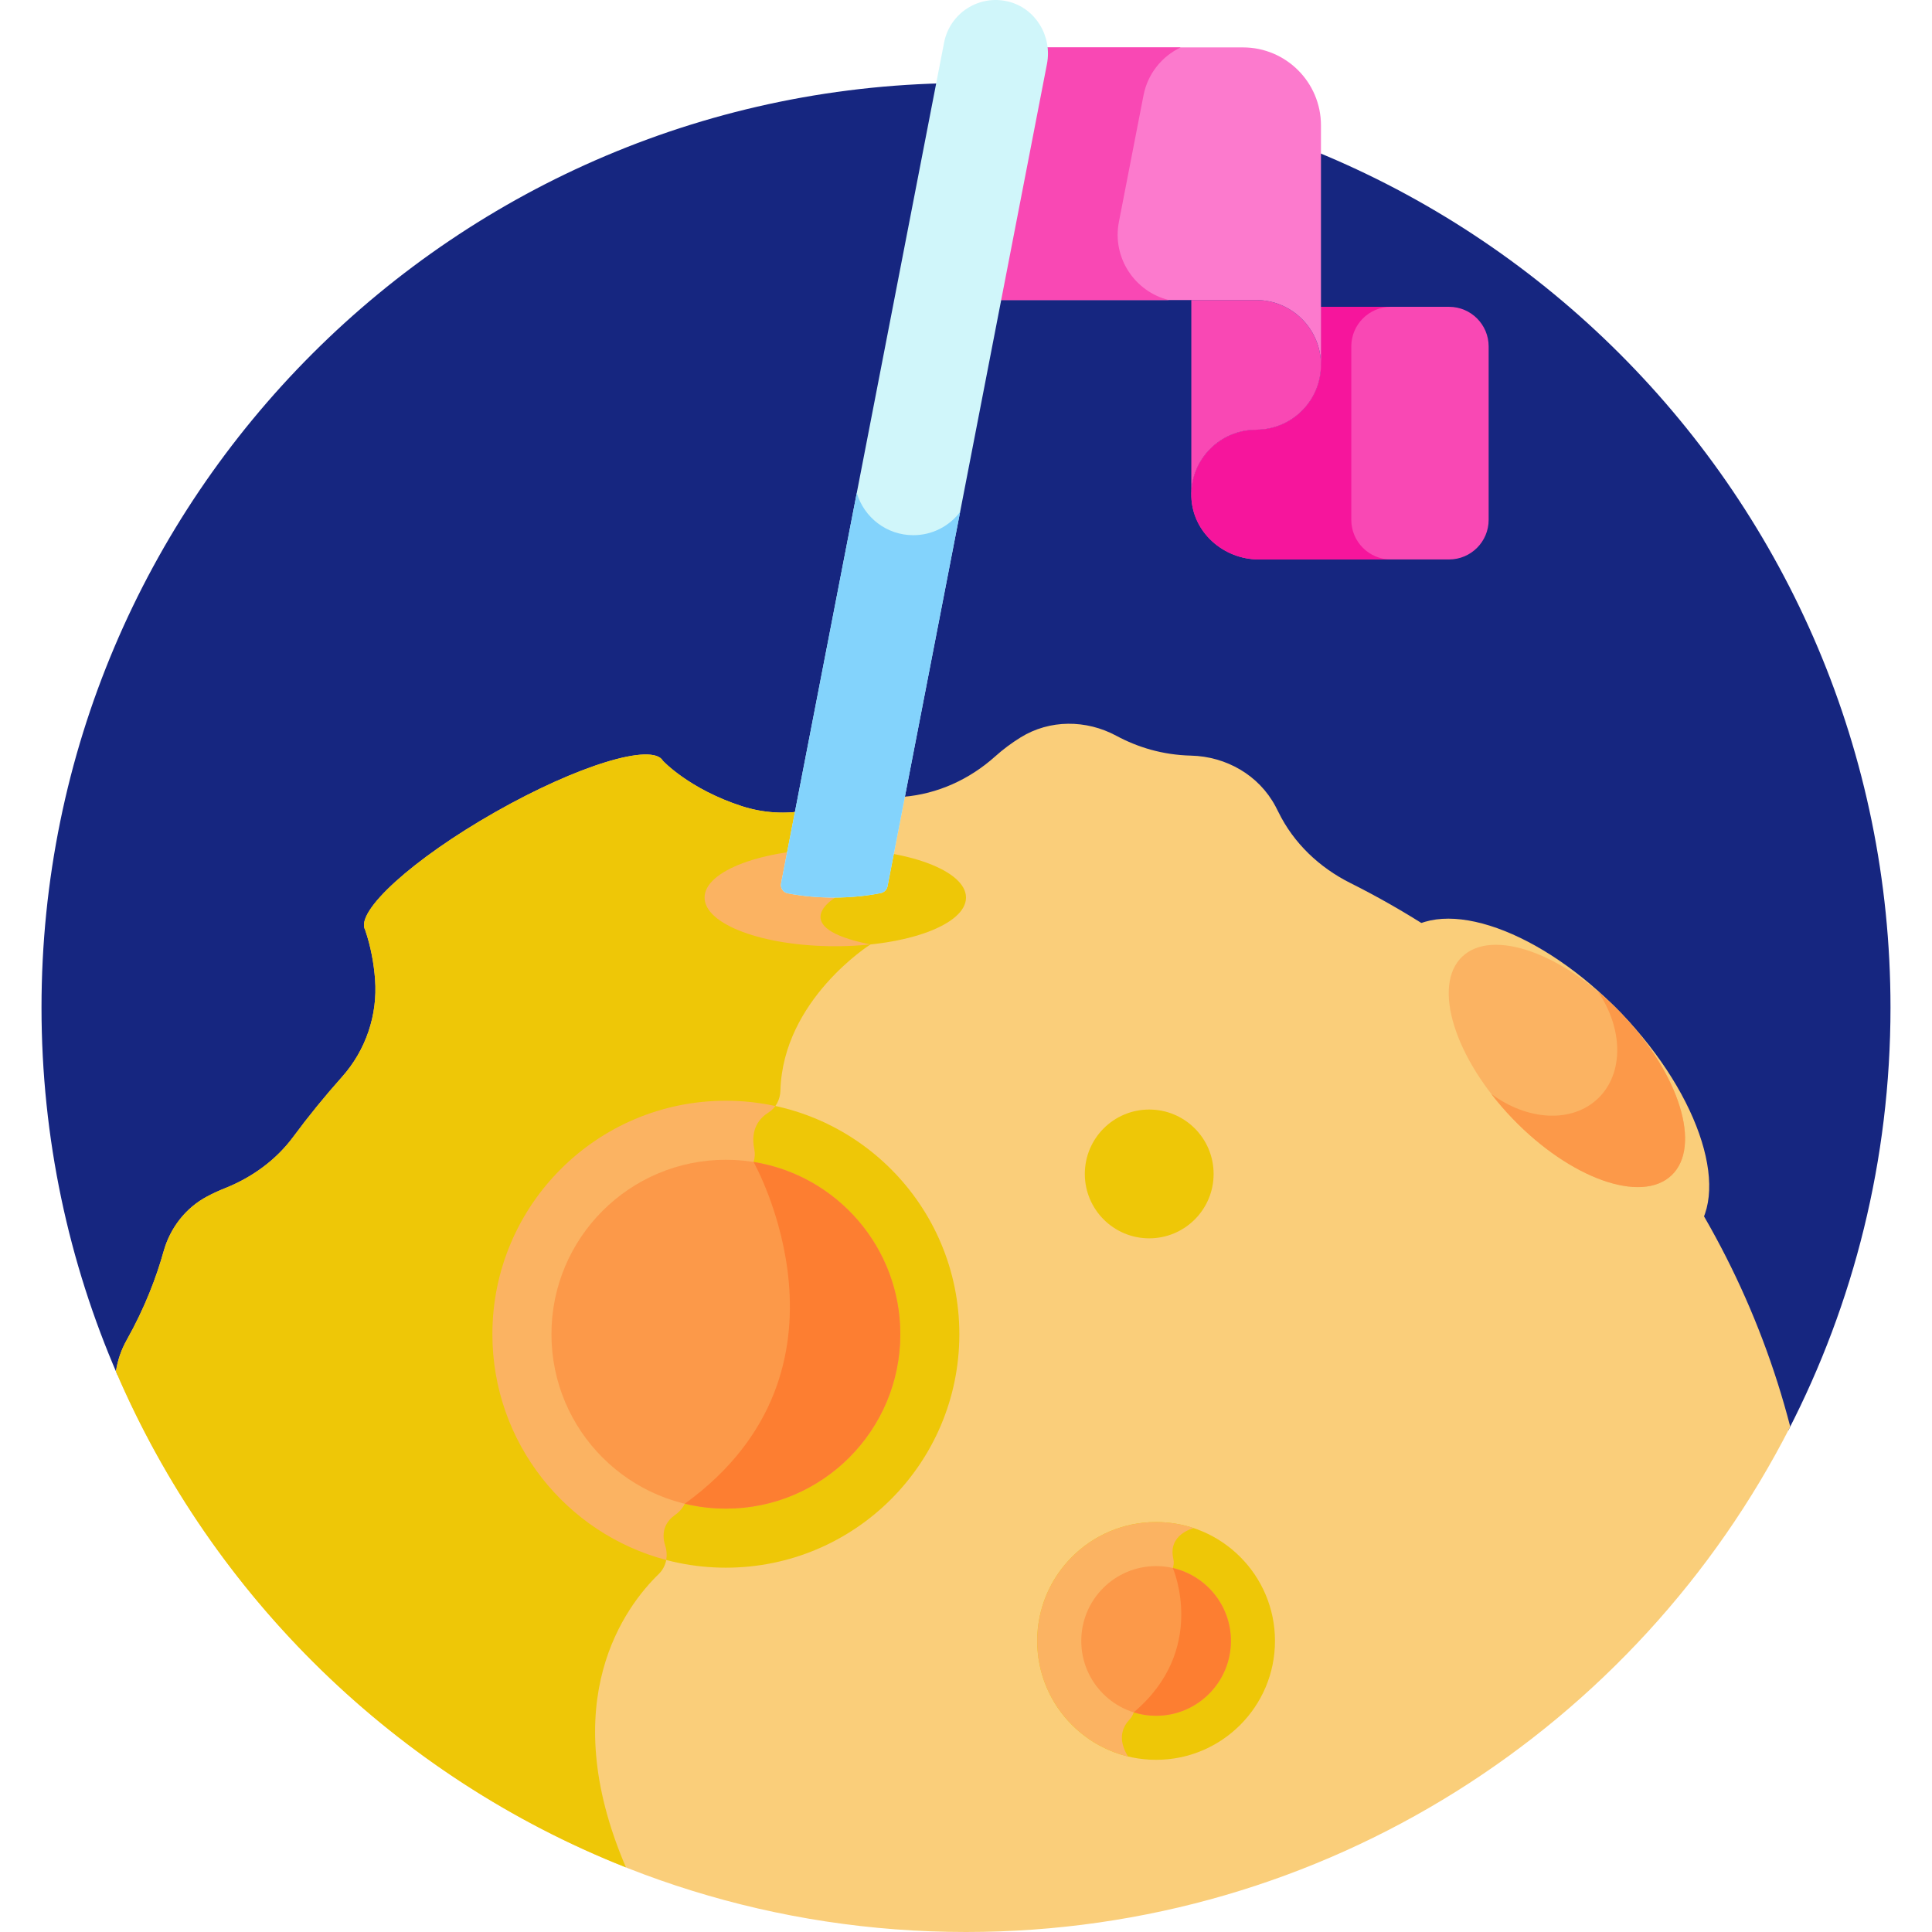 <svg xmlns="http://www.w3.org/2000/svg" width="512pt" height="512pt" viewBox="-11 0 512 512"><path fill="#162680" d="m462.926 379.055c17.301-33.582 27.074-71.676 27.074-112.055 0-135.312-109.688-245-245-245-135.309 0-245 109.688-245 245 0 34.637 7.203 67.59 20.172 97.461zm0 0"/><path fill="#face7a" d="m463.43 378.07c-16.234-62.699-59.129-115.309-116.582-144.066-8.188-4.098-15.035-10.57-19.051-18.801-.258-.527-.523-1.047-.801-1.562-4.398-8.23-13.039-13.168-22.371-13.395-7.609-.184-14.195-2.25-19.789-5.262-7.988-4.297-17.664-4.336-25.375.441-2.402 1.484-4.664 3.176-6.758 5.055-6.789 6.082-15.262 9.949-24.344 10.684-8.551.695-16.977 1.883-25.25 3.527-5.82 1.156-11.859.781-17.508-1.047-13.996-4.539-20.918-12.02-20.918-12.023-2.766-4.863-22.668 1.227-44.457 13.605-21.793 12.379-37.215 26.359-34.453 31.223 1.516 4.445 2.305 8.895 2.625 13.105.715 9.43-2.461 18.785-8.762 25.84-4.535 5.082-8.848 10.371-12.91 15.863-4.59 6.207-10.965 10.797-18.141 13.648-1.586.629-3.133 1.344-4.633 2.137-5.727 3.016-9.848 8.344-11.594 14.578-1.895 6.785-4.934 14.891-9.797 23.535-1.457 2.594-2.41 5.406-2.836 8.289 37.449 87.355 124.211 148.555 225.273 148.555 95.328 0 177.93-54.445 218.43-133.93zm0 0"/><g fill="#eec707"><path d="m154.887 494.887c-19.039-44.332-.043-69.281 8.66-77.727 1.984-1.922 2.621-4.797 1.773-7.43-1.34-4.164.426-6.754 2.668-8.328 2.789-1.957 4.012-5.5 2.691-8.641-18.516-43.918 6.641-72.879 16.078-81.723 1.785-1.672 2.621-4.145 2.133-6.543-1.086-5.371 1.457-8.23 3.789-9.688 1.965-1.23 3.074-3.445 3.137-5.766.664-24.125 23.867-38.758 23.867-38.758-18.895-4.879-9.324-12.426-9.324-12.426 7.93-14.984 3.539-21.352-3.609-23.836-1.215.219-2.434.43-3.641.668-5.824 1.156-11.859.781-17.508-1.047-13.996-4.539-20.918-12.02-20.918-12.023-2.766-4.863-22.668 1.227-44.457 13.605-21.793 12.379-37.215 26.359-34.453 31.223 1.516 4.445 2.305 8.895 2.625 13.105.715 9.43-2.461 18.785-8.762 25.84-4.535 5.082-8.848 10.371-12.91 15.863-4.59 6.207-10.965 10.797-18.141 13.648-1.586.629-3.133 1.344-4.633 2.137-5.727 3.016-9.848 8.344-11.59 14.578-1.898 6.785-4.938 14.887-9.801 23.535-1.457 2.594-2.41 5.406-2.836 8.289 25.66 59.852 74.465 107.418 135.16 131.441zm0 0"/><path d="m310.621 311.105c0 9.426-7.641 17.066-17.066 17.066-9.426 0-17.066-7.641-17.066-17.066s7.641-17.066 17.066-17.066c9.426 0 17.066 7.641 17.066 17.066zm0 0"/><path d="m245 237.863c0-7.125-15.508-12.902-34.641-12.902s-34.641 5.777-34.641 12.902 15.508 12.898 34.641 12.898 34.641-5.773 34.641-12.898zm0 0"/><path d="m326.883 434.863c0 17.402-14.105 31.508-31.508 31.508s-31.508-14.105-31.508-31.508c0-17.398 14.105-31.508 31.508-31.508s31.508 14.109 31.508 31.508zm0 0"/></g><path fill="#face7a" d="m418.711 268.594c-21.164-22.051-47.258-31.352-58.281-20.77-11.027 10.582-2.812 37.035 18.352 59.09 21.164 22.051 47.258 31.348 58.281 20.77 11.027-10.582 2.812-37.039-18.352-59.09zm0 0"/><path fill="#eec707" d="m243.238 353.578c0 34.172-27.699 61.875-61.875 61.875-34.172 0-61.875-27.703-61.875-61.875s27.703-61.875 61.875-61.875c34.176 0 61.875 27.703 61.875 61.875zm0 0"/><path fill="#fbb362" d="m181.363 291.703c-34.172 0-61.875 27.703-61.875 61.875 0 28.703 19.551 52.836 46.059 59.828.227-1.199.164-2.461-.227-3.672-1.34-4.164.426-6.758 2.668-8.328 2.789-1.957 4.016-5.504 2.691-8.645-18.512-43.914 6.641-72.879 16.078-81.723 1.785-1.672 2.621-4.141 2.133-6.539-1.086-5.375 1.461-8.234 3.789-9.691.719-.449 1.32-1.031 1.797-1.699-4.227-.914-8.609-1.406-13.113-1.406zm0 0"/><path fill="#fc9949" d="m227.59 353.578c0 25.531-20.695 46.227-46.227 46.227-25.527 0-46.223-20.695-46.223-46.227 0-25.527 20.695-46.227 46.223-46.227 25.531 0 46.227 20.699 46.227 46.227zm0 0"/><path fill="#fbb362" d="m418.711 268.594c-15.336-15.98-34.246-22.719-42.234-15.051-7.992 7.668-2.035 26.836 13.301 42.816 15.336 15.98 34.242 22.719 42.234 15.051 7.988-7.668 2.035-26.836-13.301-42.816zm0 0"/><path fill="#fc9949" d="m376.484 253.562h.004-.004c-.293.285-.559.586-.816.898.27-.301.523-.613.816-.898zm0 0"/><path fill="#fc9949" d="m418.719 268.617c-2.035-2.125-4.137-4.078-6.266-5.863 6.691 9.801 6.98 21.684.043 28.34-6.93 6.652-18.785 5.883-28.301-1.199 1.695 2.195 3.555 4.371 5.59 6.488 15.336 15.984 34.242 22.723 42.234 15.055 7.988-7.668 2.035-26.84-13.301-42.82zm0 0"/><path fill="#fbb362" d="m210.359 237.859v-12.898c-19.129 0-34.641 5.777-34.641 12.902s15.508 12.898 34.641 12.898c3.23 0 6.355-.168 9.324-.477-22.707-4.543-9.324-12.426-9.324-12.426zm0 0"/><path fill="#f948b4" d="m373.004 81.309h-33.934v15.387c0 9.488-7.691 17.18-17.18 17.18v.023c-9.664 0-17.465 7.98-17.172 17.707.281 9.406 8.484 16.656 17.891 16.656h50.395c5.801 0 10.504-4.703 10.504-10.504v-45.945c0-5.801-4.703-10.504-10.504-10.504zm0 0"/><path fill="#f6159c" d="m347.109 137.758v-45.945c0-5.801 4.703-10.504 10.504-10.504h-18.543v15.387c0 9.488-7.691 17.18-17.18 17.18v.023c-9.664 0-17.465 7.98-17.172 17.711.281 9.402 8.484 16.652 17.891 16.652h35c-5.797 0-10.5-4.703-10.5-10.504zm0 0"/><path fill="#f948b4" d="m321.891 79.516h-17.18v51.562c0-9.488 7.691-17.18 17.18-17.18v-.023c9.488 0 17.18-7.691 17.18-17.18 0-9.488-7.691-17.18-17.18-17.18zm0 0"/><path fill="#fc7acd" d="m318.398 12.562h-53.746c.125 1.312.078 2.66-.188 4.02l-12.234 62.934h69.66c9.488 0 17.18 7.691 17.18 17.18 0-6.18 0-60.66 0-63.457 0-11.418-9.254-20.676-20.672-20.676zm0 0"/><path fill="#f948b4" d="m285.52 58.793 6.523-33.535c1.105-5.703 4.867-10.324 9.844-12.695h-37.234c.125 1.312.078 2.66-.188 4.02l-12.234 62.934h46.539c-8.988-2.191-15.105-11.16-13.25-20.723zm0 0"/><path fill="#d0f6fa" d="m256.176.402c-7.773-1.895-15.469 3.098-16.977 10.863l-43.211 222.852c-.234 1.207.543 2.379 1.746 2.617 7.691 1.52 16.957 1.516 24.699-.066.891-.184 1.59-.871 1.766-1.766l42.254-217.938c1.43-7.355-2.992-14.785-10.277-16.562zm0 0"/><path fill="#83d3fc" d="m231.035 141.832c-7.094 0-13.074-4.73-14.98-11.203l-20.066 103.488c-.234 1.207.543 2.379 1.746 2.617 7.691 1.52 16.953 1.516 24.695-.066.895-.184 1.594-.871 1.77-1.766l19.234-99.215c-2.855 3.73-7.34 6.145-12.398 6.145zm0 0"/><path fill="#fbb362" d="m305.348 404.977c-3.137-1.047-6.488-1.621-9.973-1.621-17.402 0-31.508 14.109-31.508 31.508 0 14.844 10.266 27.277 24.078 30.621-2.949-4.727-1.332-7.957.355-9.742 1.172-1.246 1.664-2.992 1.207-4.641-5.23-18.809 3.953-29.301 8.781-33.32 1.379-1.152 2.051-2.973 1.648-4.723-1.465-6.402 5.25-8.043 5.41-8.082zm0 0"/><path fill="#fc9949" d="m315.203 434.863c0 10.953-8.875 19.832-19.828 19.832-10.949 0-19.828-8.879-19.828-19.832 0-10.949 8.879-19.828 19.828-19.828 10.953 0 19.828 8.879 19.828 19.828zm0 0"/><path fill="#fd7e31" d="m170.484 398.504c3.492.84 7.133 1.297 10.879 1.297 25.531 0 46.227-20.695 46.227-46.223 0-23.031-16.844-42.121-38.887-45.641.051.086 30.938 54.914-18.219 90.566zm0 0"/><path fill="#fd7e31" d="m299.82 415.555c.148.352 9.242 21.703-10.379 38.234 1.875.586 3.867.906 5.934.906 10.953 0 19.828-8.879 19.828-19.832 0-9.418-6.574-17.289-15.383-19.309zm0 0"/></svg>